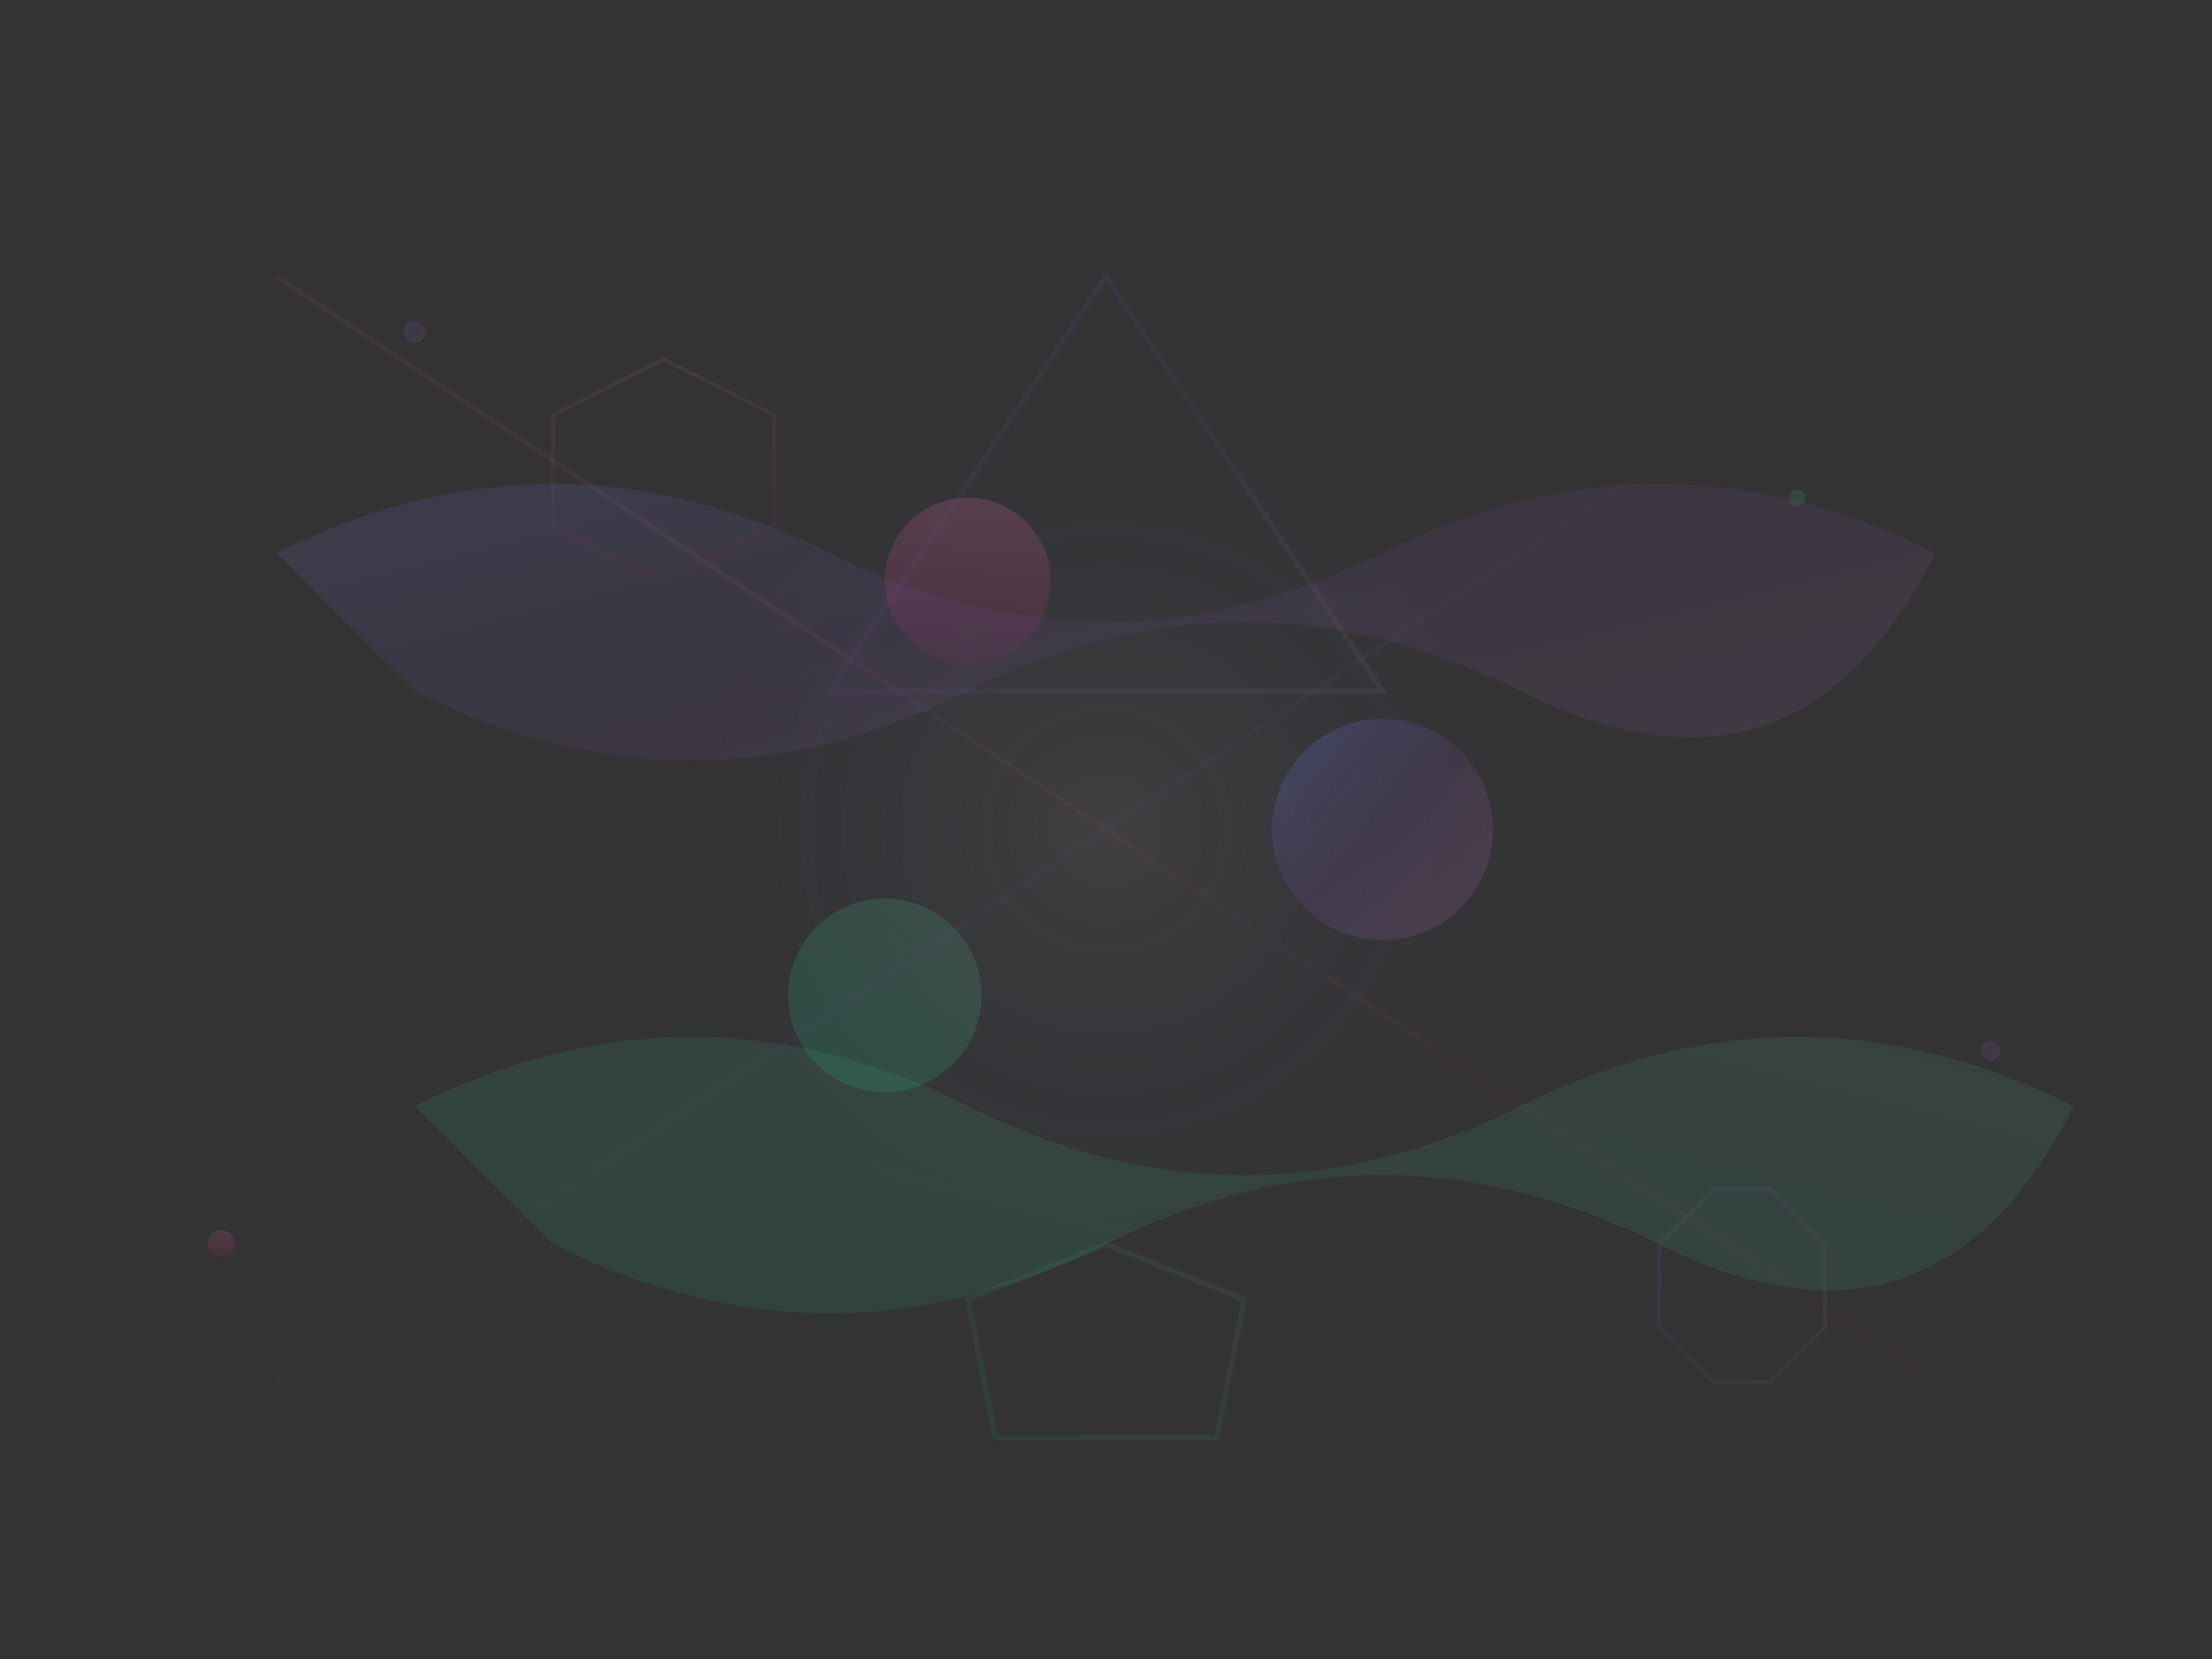 <svg width="800" height="600" viewBox="0 0 800 600" xmlns="http://www.w3.org/2000/svg">
  <rect x="0" y="0" width="800" height="600" fill="#333333" stroke="none"/>
  <defs>
    <linearGradient id="harmonyGradient1" x1="0%" y1="0%" x2="100%" y2="100%">
      <stop offset="0%" style="stop-color:#667eea;stop-opacity:0.4" />
      <stop offset="50%" style="stop-color:#764ba2;stop-opacity:0.3" />
      <stop offset="100%" style="stop-color:#f093fb;stop-opacity:0.2" />
    </linearGradient>
    
    <linearGradient id="harmonyGradient2" x1="0%" y1="100%" x2="100%" y2="0%">
      <stop offset="0%" style="stop-color:#10b981;stop-opacity:0.3" />
      <stop offset="50%" style="stop-color:#34d399;stop-opacity:0.25" />
      <stop offset="100%" style="stop-color:#6ee7b7;stop-opacity:0.2" />
    </linearGradient>
    
    <linearGradient id="harmonyGradient3" x1="50%" y1="0%" x2="50%" y2="100%">
      <stop offset="0%" style="stop-color:#f472b6;stop-opacity:0.3" />
      <stop offset="50%" style="stop-color:#ec4899;stop-opacity:0.25" />
      <stop offset="100%" style="stop-color:#be185d;stop-opacity:0.2" />
    </linearGradient>
    
    <radialGradient id="centerGlow" cx="50%" cy="50%" r="50%">
      <stop offset="0%" style="stop-color:#ffffff;stop-opacity:0.1" />
      <stop offset="70%" style="stop-color:#667eea;stop-opacity:0.05" />
      <stop offset="100%" style="stop-color:#764ba2;stop-opacity:0.02" />
    </radialGradient>
  </defs>
  
  <!-- Base harmonic circles - representing balance and wellness -->
  <g opacity="0.6">
    <!-- Large central harmony circle -->
    <circle cx="400" cy="300" r="150" fill="url(#centerGlow)">
      <animate attributeName="r" values="150;170;150" dur="12s" repeatCount="indefinite"/>
      <animate attributeName="opacity" values="0.1;0.3;0.1" dur="12s" repeatCount="indefinite"/>
    </circle>
    
    <!-- Orbiting harmony circles -->
    <g transform="translate(400, 300)">
      <!-- Circle 1 -->
      <circle cx="100" cy="0" r="40" fill="url(#harmonyGradient1)">
        <animateTransform attributeName="transform" type="rotate" values="0;360" dur="20s" repeatCount="indefinite"/>
        <animate attributeName="opacity" values="0.3;0.6;0.3" dur="8s" repeatCount="indefinite"/>
      </circle>
      
      <!-- Circle 2 -->
      <circle cx="-80" cy="60" r="35" fill="url(#harmonyGradient2)">
        <animateTransform attributeName="transform" type="rotate" values="120;480" dur="25s" repeatCount="indefinite"/>
        <animate attributeName="opacity" values="0.2;0.5;0.2" dur="10s" repeatCount="indefinite"/>
      </circle>
      
      <!-- Circle 3 -->
      <circle cx="-50" cy="-90" r="30" fill="url(#harmonyGradient3)">
        <animateTransform attributeName="transform" type="rotate" values="240;600" dur="18s" repeatCount="indefinite"/>
        <animate attributeName="opacity" values="0.25;0.55;0.25" dur="7s" repeatCount="indefinite"/>
      </circle>
    </g>
  </g>
  
  <!-- Flowing organic shapes for wellness theme -->
  <g opacity="0.4">
    <!-- Flowing shape 1 -->
    <path d="M100,200 Q200,150 300,200 Q400,250 500,200 Q600,150 700,200 Q650,300 550,250 Q450,200 350,250 Q250,300 150,250 Q100,200 100,200" 
          fill="url(#harmonyGradient1)">
      <animate attributeName="d" 
               values="M100,200 Q200,150 300,200 Q400,250 500,200 Q600,150 700,200 Q650,300 550,250 Q450,200 350,250 Q250,300 150,250 Q100,200 100,200;
                       M100,220 Q200,170 300,220 Q400,270 500,220 Q600,170 700,220 Q650,320 550,270 Q450,220 350,270 Q250,320 150,270 Q100,220 100,220;
                       M100,200 Q200,150 300,200 Q400,250 500,200 Q600,150 700,200 Q650,300 550,250 Q450,200 350,250 Q250,300 150,250 Q100,200 100,200" 
               dur="15s" repeatCount="indefinite"/>
    </path>
    
    <!-- Flowing shape 2 -->
    <path d="M150,400 Q250,350 350,400 Q450,450 550,400 Q650,350 750,400 Q700,500 600,450 Q500,400 400,450 Q300,500 200,450 Q150,400 150,400" 
          fill="url(#harmonyGradient2)">
      <animate attributeName="d" 
               values="M150,400 Q250,350 350,400 Q450,450 550,400 Q650,350 750,400 Q700,500 600,450 Q500,400 400,450 Q300,500 200,450 Q150,400 150,400;
                       M150,380 Q250,330 350,380 Q450,430 550,380 Q650,330 750,380 Q700,480 600,430 Q500,380 400,430 Q300,480 200,430 Q150,380 150,380;
                       M150,400 Q250,350 350,400 Q450,450 550,400 Q650,350 750,400 Q700,500 600,450 Q500,400 400,450 Q300,500 200,450 Q150,400 150,400" 
               dur="18s" repeatCount="indefinite"/>
    </path>
  </g>
  
  <!-- Geometric harmony patterns -->
  <g opacity="0.3">
    <!-- Triangle harmony -->
    <polygon points="400,100 500,250 300,250" fill="none" stroke="url(#harmonyGradient1)" stroke-width="2">
      <animateTransform attributeName="transform" type="rotate" values="0 400 200;120 400 200" dur="30s" repeatCount="indefinite"/>
    </polygon>
    
    <!-- Pentagon harmony -->
    <polygon points="400,450 450,470 440,520 360,520 350,470" fill="none" stroke="url(#harmonyGradient2)" stroke-width="2">
      <animateTransform attributeName="transform" type="rotate" values="0 400 495;-144 400 495" dur="25s" repeatCount="indefinite"/>
    </polygon>
    
    <!-- Hexagon harmony -->
    <polygon points="200,150 240,130 280,150 280,190 240,210 200,190" fill="none" stroke="url(#harmonyGradient3)" stroke-width="1.5">
      <animateTransform attributeName="transform" type="rotate" values="0 240 170;60 240 170" dur="20s" repeatCount="indefinite"/>
    </polygon>
    
    <!-- Octagon harmony -->
    <polygon points="600,450 620,430 640,430 660,450 660,480 640,500 620,500 600,480" fill="none" stroke="url(#harmonyGradient1)" stroke-width="1.5">
      <animateTransform attributeName="transform" type="rotate" values="0 630 465;45 630 465" dur="22s" repeatCount="indefinite"/>
    </polygon>
  </g>
  
  <!-- Connecting energy lines for harmony -->
  <g opacity="0.2">
    <!-- Horizontal harmony line -->
    <line x1="50" y1="300" x2="750" y2="300" stroke="url(#harmonyGradient1)" stroke-width="3">
      <animate attributeName="stroke-dasharray" values="0,700;350,350;700,0;0,700" dur="8s" repeatCount="indefinite"/>
    </line>
    
    <!-- Vertical harmony line -->
    <line x1="400" y1="50" x2="400" y2="550" stroke="url(#harmonyGradient2)" stroke-width="3">
      <animate attributeName="stroke-dasharray" values="0,500;250,250;500,0;0,500" dur="10s" repeatCount="indefinite"/>
    </line>
    
    <!-- Diagonal harmony lines -->
    <line x1="100" y1="100" x2="700" y2="500" stroke="url(#harmonyGradient3)" stroke-width="2">
      <animate attributeName="stroke-dasharray" values="0,600;300,300;600,0;0,600" dur="12s" repeatCount="indefinite"/>
    </line>
    
    <line x1="700" y1="100" x2="100" y2="500" stroke="url(#harmonyGradient1)" stroke-width="2">
      <animate attributeName="stroke-dasharray" values="600,0;300,300;0,600;600,0" dur="12s" repeatCount="indefinite"/>
    </line>
  </g>
  
  <!-- Floating harmony particles -->
  <g opacity="0.5">
    <!-- Small floating circles -->
    <circle cx="150" cy="120" r="4" fill="url(#harmonyGradient1)">
      <animate attributeName="cy" values="120;100;120" dur="5s" repeatCount="indefinite"/>
      <animate attributeName="opacity" values="0.3;0.8;0.3" dur="5s" repeatCount="indefinite"/>
    </circle>
    
    <circle cx="650" cy="180" r="3" fill="url(#harmonyGradient2)">
      <animate attributeName="cy" values="180;160;180" dur="6s" repeatCount="indefinite"/>
      <animate attributeName="opacity" values="0.2;0.7;0.2" dur="6s" repeatCount="indefinite"/>
    </circle>
    
    <circle cx="80" cy="450" r="5" fill="url(#harmonyGradient3)">
      <animate attributeName="cy" values="450;430;450" dur="4s" repeatCount="indefinite"/>
      <animate attributeName="opacity" values="0.4;0.9;0.4" dur="4s" repeatCount="indefinite"/>
    </circle>
    
    <circle cx="720" cy="380" r="3.5" fill="url(#harmonyGradient1)">
      <animate attributeName="cy" values="380;360;380" dur="7s" repeatCount="indefinite"/>
      <animate attributeName="opacity" values="0.25;0.75;0.25" dur="7s" repeatCount="indefinite"/>
    </circle>
  </g>
</svg>